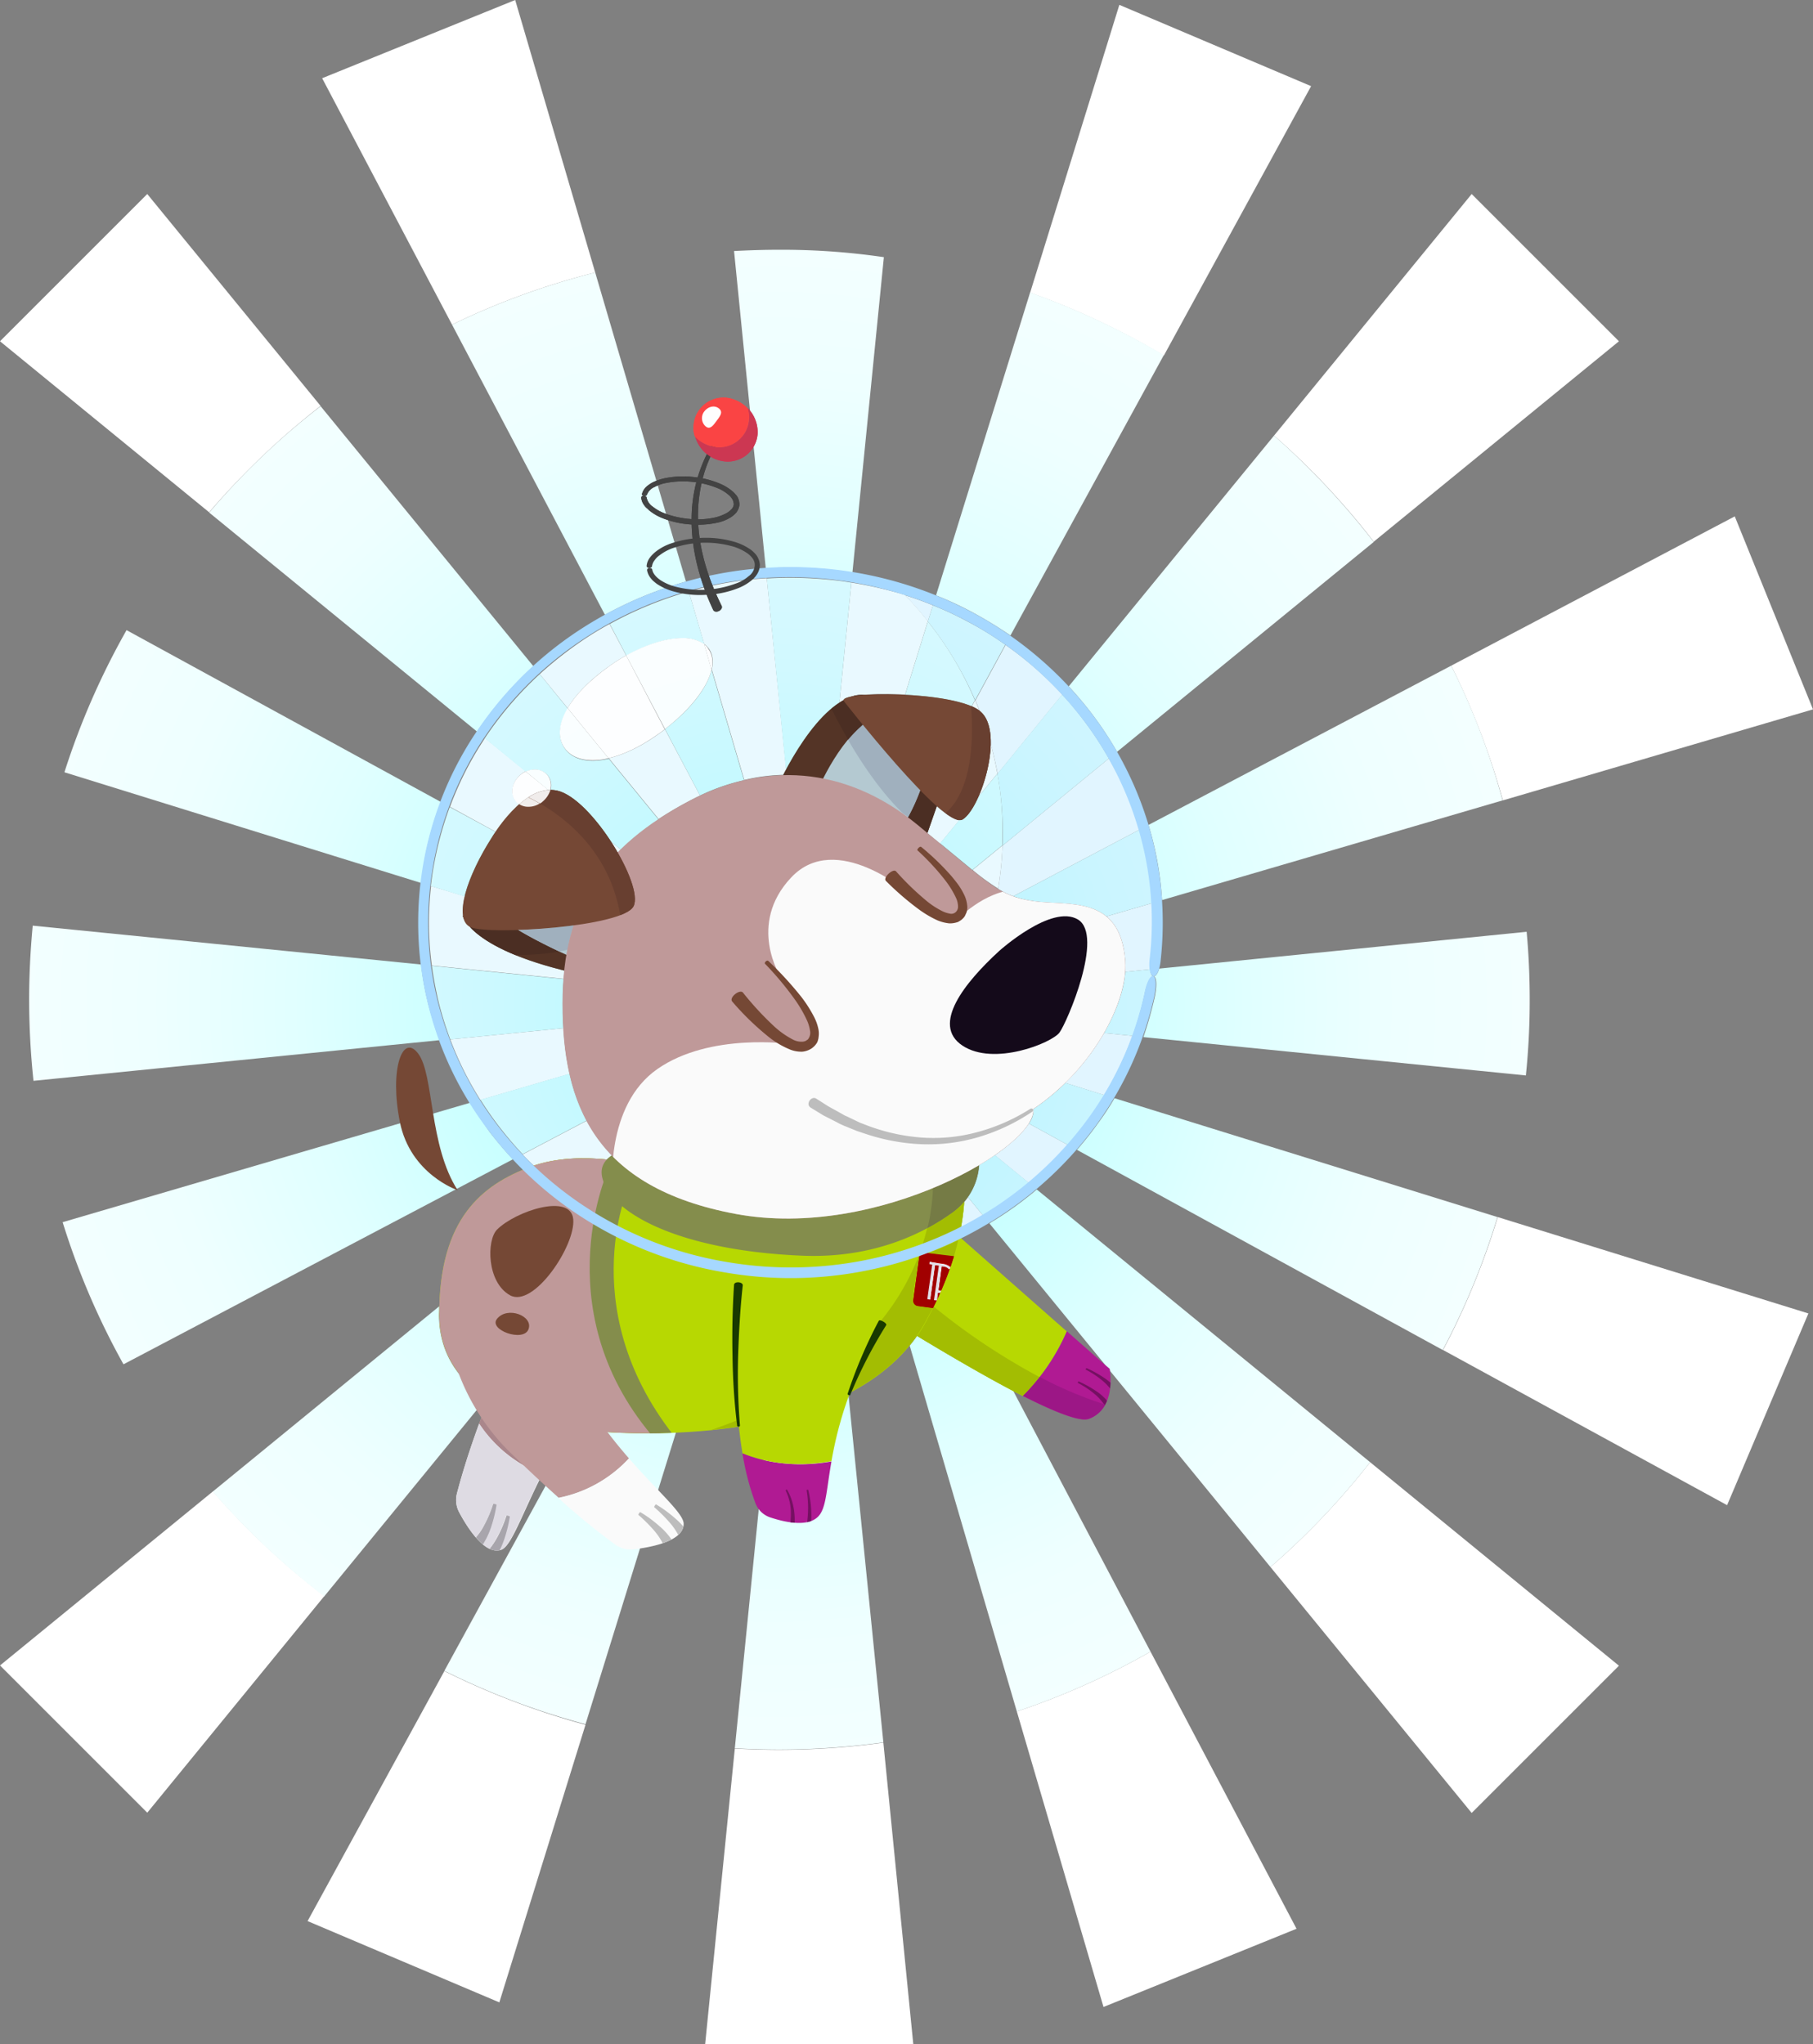 <svg xmlns="http://www.w3.org/2000/svg" xmlns:xlink="http://www.w3.org/1999/xlink" viewBox="0 0 709.1 799.6"><rect x="0" y="0" width="709.1" height="799.6" fill="#808080" stroke="none"/><defs><style>.cls-1{fill:none;}.cls-2{fill:#fff;}.cls-3{fill:url(#radial-gradient);}.cls-4{fill:#e1f5ff;}.cls-5{fill:url(#radial-gradient-17);}.cls-6{fill:#e9f9ff;}.cls-7{fill:url(#radial-gradient-23);}.cls-8{fill:#b7d802;}.cls-9{clip-path:url(#clip-path);}.cls-10{fill:#a3bd02;}.cls-11{fill:#b01a93;}.cls-12{clip-path:url(#clip-path-2);}.cls-13{fill:#751062;}.cls-14{fill:#9c1786;}.cls-15{fill:#680e59;}.cls-16{fill:#bf9999;}.cls-17{clip-path:url(#clip-path-6);}.cls-18{fill:#aa868b;}.cls-19{fill:#fafafa;}.cls-20{clip-path:url(#clip-path-7);}.cls-21{fill:#bdbdbd;}.cls-22{fill:#dedbe3;}.cls-23{fill:#a8a5ac;}.cls-24{clip-path:url(#clip-path-12);}.cls-25{fill:#848d4c;}.cls-26{fill:#b50000;}.cls-27{fill:#a10000;}.cls-28{fill:#e3dfe8;}.cls-29{clip-path:url(#clip-path-19);}.cls-30{fill:#757b45;}.cls-31{fill:#543426;}.cls-32{clip-path:url(#clip-path-20);}.cls-33{fill:#b4c9d1;}.cls-34{fill:#4b2e23;}.cls-35{fill:#a0b0be;}.cls-36{clip-path:url(#clip-path-26);}.cls-37{fill:#754835;}.cls-38{fill:#140a1a;}.cls-39{clip-path:url(#clip-path-27);}.cls-40{fill:#683f30;}.cls-41{clip-path:url(#clip-path-29);}.cls-42{fill:#183900;}.cls-43{clip-path:url(#clip-path-31);}.cls-44{fill:#a6d8ff;}.cls-45{clip-path:url(#clip-path-33);}.cls-46{fill:#fdfeff;}.cls-47{fill:url(#radial-gradient-31);}.cls-48{fill:#f1edeb;}.cls-49{fill:#f0eceb;}.cls-50{fill:#424242;}.cls-51{fill:#434343;}.cls-52{fill:#cc3752;}.cls-53{fill:#fa4444;}.cls-54{fill:#fefefe;}</style><radialGradient id="radial-gradient" cx="-1074.8" cy="941.9" r="1" gradientTransform="translate(315672.2 -275980.84) scale(293.42)" gradientUnits="userSpaceOnUse"><stop offset="0" stop-color="#9cffff"/><stop offset="0.12" stop-color="#9cffff"/><stop offset="0.19" stop-color="#a9ffff"/><stop offset="0.41" stop-color="#c9ffff"/><stop offset="0.63" stop-color="#e0ffff"/><stop offset="0.83" stop-color="#eff"/><stop offset="1" stop-color="#f3ffff"/></radialGradient><radialGradient id="radial-gradient-17" cx="-1074.8" cy="941.9" r="1" gradientTransform="translate(315672.2 -275980.84) scale(293.42)" gradientUnits="userSpaceOnUse"><stop offset="0" stop-color="#b0f5ff"/><stop offset="0.12" stop-color="#b0f5ff"/><stop offset="0.16" stop-color="#b4f5ff"/><stop offset="0.46" stop-color="#caf5ff"/><stop offset="0.74" stop-color="#d7f5ff"/><stop offset="1" stop-color="#dbf5ff"/></radialGradient><radialGradient id="radial-gradient-23" cx="-1074.8" cy="941.9" r="1" gradientTransform="translate(315672.2 -275980.84) scale(293.42)" gradientUnits="userSpaceOnUse"><stop offset="0" stop-color="#b8f9ff"/><stop offset="0.12" stop-color="#b8f9ff"/><stop offset="0.16" stop-color="#bcf9ff"/><stop offset="0.45" stop-color="#d1f9ff"/><stop offset="0.74" stop-color="#dff9ff"/><stop offset="1" stop-color="#e3f9ff"/></radialGradient><clipPath id="clip-path"><path class="cls-1" d="M375.7,484.2a21,21,0,0,0-31.8,4.9h0a20.9,20.9,0,0,0,6.9,28.7c13.9,8.5,33.4,20.2,49.2,28.3a80.76,80.76,0,0,0,17.2-25.3l-41.5-36.6"/></clipPath><clipPath id="clip-path-2"><path class="cls-1" d="M434,535.5l-16.7-14.7a82,82,0,0,1-17.2,25.3c12.2,6.2,22.2,10.2,25.7,9,11.2-4.2,8.2-19.6,8.2-19.6"/></clipPath><clipPath id="clip-path-6"><path class="cls-1" d="M212.1,576.7c7.9-15.5,19.6-34.2,38.7-48.6A20.27,20.27,0,0,0,227,495.3a86.4,86.4,0,0,0-30.8,38.8c-3.6,8.7-6.4,16.3-8.8,22.7a51.07,51.07,0,0,0,24.7,19.9"/></clipPath><clipPath id="clip-path-7"><path class="cls-1" d="M212.1,576.7a51.53,51.53,0,0,1-24.7-19.8c-5.1,14-7.5,22.8-8.7,27.4a10.23,10.23,0,0,0,.9,7.3c3.2,6,10.2,17.1,16.6,14.6,3.9-1.6,8-13.9,15.9-29.5"/></clipPath><clipPath id="clip-path-12"><path class="cls-1" d="M253,456.3s-25.7-7.2-45.2,0-36,20.6-36,57.8c0,31,31.9,45.4,74,46.5,40.3,1,95.6-6.2,116.2-43.4s14.4-60.9,14.4-60.9H253"/></clipPath><clipPath id="clip-path-19"><path class="cls-1" d="M243.7,450.1s-9.9,2.2-8.2,10.3c3.1,14.4,30.8,28.8,78.1,30.8,28,1.2,47.8-8.8,59.2-17.1a24.79,24.79,0,0,0,9.9-23.5l-.2-1.5-138.8,1"/></clipPath><clipPath id="clip-path-20"><path class="cls-1" d="M198.5,343.2l29.3,10.1s42.7,37.2-.5,27.9S181,358.3,181,358.3l17.5-15.1M359.9,334l7.2-20.6L364,300s-14.4-32.9-30.7-27.6-29.9,36.8-29.9,36.8L359.9,334"/></clipPath><clipPath id="clip-path-26"><path class="cls-1" d="M404,433.9c23.3-15.5,37.2-42,36.1-57.8-1.8-26.4-22.6-21.6-36-23.6s-16.5-6.2-45.2-29.8-60.6-24.6-89.5-9.3c-32.9,17.5-49.4,40.1-49.4,79.2s12.3,72,67.9,82.3,118.2-26.7,116.2-41.1l-.1.1"/></clipPath><clipPath id="clip-path-27"><path class="cls-1" d="M218,309.3c13.4,3.1,33.9,37,29.8,45.2s-56.5,11.3-63.7,8.2-1-20.6,8.2-35c0,.1,12.4-21.5,25.7-18.4m112.1-35s39.1,50.4,46.3,46.3,16.5-33.9,7.2-42.2-56.6-8.2-53.5-4.1"/></clipPath><clipPath id="clip-path-29"><path class="cls-1" d="M290.4,568.5a100.19,100.19,0,0,0,5.1,19.6,9.31,9.31,0,0,0,5.8,5.5c5.7,1.9,16,4.3,19.6-1.5,2.3-3.6,2.5-10.3,4.3-20.4-15.3,2.7-27.2-.1-34.8-3.2"/></clipPath><clipPath id="clip-path-31"><path class="cls-1" d="M246,570.5A51.49,51.49,0,0,1,218.4,586a271.68,271.68,0,0,0,22.2,18.2,10.64,10.64,0,0,0,7.1,1.9c6.7-.8,19.7-3.1,19.7-10,0-4.1-9.9-12.4-21.4-25.6"/></clipPath><clipPath id="clip-path-33"><path class="cls-1" d="M244.9,256.4a60.49,60.49,0,0,0-6.6,4.2c-7.7,5.5-13.2,11.1-16.3,16.4l16,19.6c5.6-1.3,12.2-4.3,19.1-9.2,1-.7,2-1.4,2.9-2.1l-15.1-28.9m30.5-4.4,2.9,10.1c.7-3.2.4-6-1.2-8.2a5.19,5.19,0,0,0-1.7-1.9"/></clipPath><radialGradient id="radial-gradient-31" cx="-1074.8" cy="941.9" r="1" gradientTransform="translate(315672.2 -275980.84) scale(293.42)" gradientUnits="userSpaceOnUse"><stop offset="0" stop-color="#f8feff"/><stop offset="0.12" stop-color="#f8feff"/><stop offset="1" stop-color="#fcfeff"/></radialGradient></defs><g id="Layer_2" data-name="Layer 2"><g id="Layer_1-2" data-name="Layer 1"><path class="cls-2" d="M345.5,681.7a303.47,303.47,0,0,1-40.7,2.8c-5.9,0-11.7-.2-17.4-.5L275.8,799.6h81.4L345.5,681.7"/><path class="cls-2" d="M535.9,572a296.59,296.59,0,0,1-39,41l78.7,96.2,57.6-57.6L535.9,572"/><path class="cls-2" d="M575.6,75.9l-77.3,94.5a294.5,294.5,0,0,1,39,41.5l95.9-78.4L575.6,75.9"/><path class="cls-2" d="M57.6,75.9,0,133.5l81.8,66.9a301.05,301.05,0,0,1,43.6-41.6L57.6,75.9"/><path class="cls-2" d="M83.3,583.4,0,651.5l57.6,57.6,69.3-84.8a291.06,291.06,0,0,1-43.6-40.9"/><path class="cls-2" d="M173.8,653.7l-53.5,97.8,75,31.8L229,674.7a300.71,300.71,0,0,1-55.2-21"/><path class="cls-2" d="M450,646.1a292.71,292.71,0,0,1-52.3,23.4l33.9,115.6,75.5-30.6L450,646.1"/><path class="cls-2" d="M585.8,476.1a296.06,296.06,0,0,1-21.4,52l111.1,60.7,31.8-75L585.8,476.1"/><path class="cls-2" d="M678.5,202,567.6,260.4a295.89,295.89,0,0,1,20.2,52.7l121.3-35.6L678.5,202"/><path class="cls-2" d="M437.8,1.9,402.9,114.5a297.45,297.45,0,0,1,52.3,24.6L512.8,33.7l-75-31.8"/><path class="cls-2" d="M201.5,0,126,30.6,176.8,127a290.07,290.07,0,0,1,56-20.4L201.5,0"/><path class="cls-3" d="M331.8,545.1A126.92,126.92,0,0,1,300.2,556L287.4,683.9c5.8.3,11.6.5,17.4.5a303.47,303.47,0,0,0,40.7-2.8L331.8,545.1"/><path class="cls-3" d="M405.5,465.3a139.36,139.36,0,0,1-16,11.7c-.8.5-1.7,1-2.5,1.6l45.4,55.5,1.6,1.4a4.18,4.18,0,0,0,.1.7L496.9,613a296.59,296.59,0,0,0,39-41L405.5,465.3"/><path class="cls-3" d="M597.1,364.5,453.4,378.9c-.6,2-1.4,3-2.1,3h-.1c1,.2,1.5,2.8.5,7.8a152.4,152.4,0,0,1-4.5,16l149.6,15a287,287,0,0,0,1.5-29.5q0-13.65-1.2-26.7"/><path class="cls-3" d="M498.3,170.4,418,268.5c1.6,1.7,3.2,3.5,4.7,5.3a136.74,136.74,0,0,1,14.2,20.3L537.3,212a301.19,301.19,0,0,0-39-41.6"/><path class="cls-3" d="M304.8,97.7c-6,0-11.9.2-17.7.5l12.4,124.1c3.2-.2,6.3-.3,9.5-.3a149.89,149.89,0,0,1,18.9,1.2c1.8.2,3.7.5,5.5.8l12.3-123.4a275.42,275.42,0,0,0-40.9-2.9"/><path class="cls-3" d="M125.4,158.9a290.9,290.9,0,0,0-43.6,41.6l104.8,85.7a141.69,141.69,0,0,1,22-25.6L125.4,158.9"/><path class="cls-3" d="M12.8,362.1c-.9,9.5-1.4,19.2-1.4,28.9a302.07,302.07,0,0,0,1.7,31.8l158.8-15.9c-1.6-4.4-3-8.9-4.2-13.4a112.57,112.57,0,0,1-3-16.2L12.8,362.1"/><path class="cls-3" d="M171.8,511,83.2,583.5a297,297,0,0,0,43.6,41L190.2,547c-11.6-7.6-18.5-18.4-18.5-32.8.1-1.1.1-2.2.1-3.2"/><path class="cls-3" d="M225.6,558.9l-51.8,94.7A293.35,293.35,0,0,0,229,674.5l35.4-114.2q-6,.3-11.7.3c-2.3,0-4.7,0-6.9-.1a143.8,143.8,0,0,1-20.2-1.6"/><path class="cls-3" d="M358.7,522.6c-.9,1.3-1.9,2.6-2.9,3.8l41.9,143.1A292.71,292.71,0,0,0,450,646.1l-53.7-102c-12.1-6.4-26-14.5-37.6-21.5"/><path class="cls-3" d="M435.9,429.6a107.86,107.86,0,0,1-6.6,10,129.3,129.3,0,0,1-8.1,10.2l143.1,78.3a292.94,292.94,0,0,0,21.4-52L435.9,429.6"/><path class="cls-3" d="M567.6,260.4,449.2,322.7a127.87,127.87,0,0,1,5.3,29.4l133.2-39a281,281,0,0,0-20.1-52.7"/><path class="cls-3" d="M402.9,114.4,366.1,232.9a137.07,137.07,0,0,1,14,6.5,164.21,164.21,0,0,1,15.1,9.2l60-109.7a304.35,304.35,0,0,0-52.3-24.5"/><path class="cls-3" d="M232.8,106.6a292.51,292.51,0,0,0-56,20.4l59.8,113.5a151,151,0,0,1,31.7-13L232.8,106.6"/><path class="cls-3" d="M49.5,246.5a293.6,293.6,0,0,0-24.3,55.6l139.5,43.3c.3-2.2.6-4.3.9-6.5a128.52,128.52,0,0,1,6.8-25.2L49.5,246.5"/><path class="cls-3" d="M183.8,431.4,24.5,478.1a291.88,291.88,0,0,0,23.8,55.6l152.3-80.2c-3.2-3.4-6.2-7-9.1-10.7-2.6-3.7-5.2-7.5-7.7-11.4"/><path class="cls-4" d="M378.6,468.3a13.93,13.93,0,0,1-1.5,1.9q-.3,4.35-1.2,9.9c2.9-1.5,5.7-3,8.5-4.7l-5.8-7.1m23.8-28.8c-2.4,3.7-7,8-13.3,12.4l13.3,10.9a134.6,134.6,0,0,0,15.3-14.9l-15.3-8.4m29.4-35.4a91.15,91.15,0,0,1-15.2,19.5l15.3,4.8A137.4,137.4,0,0,0,443,405.2l-11.2-1.1m18.8-50.8-17.9,5.2c4,3.3,6.8,8.6,7.4,17.6a28,28,0,0,1,0,4.1l9.7-1a13.33,13.33,0,0,1,.1-3.4,130.24,130.24,0,0,0,.7-22.5m-16.9-56.6-41.6,34.1a128.74,128.74,0,0,1-1.6,16.2h0c0,.2-.1.3-.1.5v.2a32,32,0,0,0,5.9,2.9l49.3-26c-.2-.6-.3-1.1-.5-1.7a126.79,126.79,0,0,0-11.4-26.2m-40.4-44.4L381.5,274c.6,1.4,1.2,2.8,1.7,4.2a.78.78,0,0,1,.4.4c2.8,2.5,3.9,6.9,3.9,11.9v.6c1.1,3.8,1.9,7.7,2.7,11.6l25.3-31a136.07,136.07,0,0,0-22.2-19.4m-39.4-19.5a125.17,125.17,0,0,1,9,10.3l2-6.3c-3.6-1.5-7.3-2.8-11-4"/><path class="cls-5" d="M389.1,451.8c-1.9,1.3-3.9,2.6-6.1,3.9a24.84,24.84,0,0,1-4.4,12.6l5.8,7.1,3-1.8a133.39,133.39,0,0,0,15-10.9l-13.3-10.9"/><path class="cls-5" d="M449.8,379.2l-9.7,1c-.5,7-3.4,15.4-8.3,23.9l11.2,1.1a133.4,133.4,0,0,0,4.7-16.4c.9-4.6,2.3-6.9,3.3-6.9h.1c-.6-.1-1.1-1-1.3-2.7"/><path class="cls-5" d="M415.4,271.7l-25.3,31a127.52,127.52,0,0,1,2.1,23.2c0,1.6,0,3.3-.1,4.9l41.6-34.1a136.13,136.13,0,0,0-14.1-20.3,61.42,61.42,0,0,0-4.2-4.7"/><path class="cls-5" d="M416.7,423.6a88.28,88.28,0,0,1-12.5,10.2,8.8,8.8,0,0,1-1.8,5.7l15.3,8.4a122.08,122.08,0,0,0,8.4-10.6c2.1-2.9,4-5.8,5.9-8.9l-15.3-4.8"/><path class="cls-5" d="M445.6,324.6l-49.3,26a40.5,40.5,0,0,0,7.8,1.9c8.8,1.4,20.9-.3,28.6,6l17.9-5.2a126.94,126.94,0,0,0-5-28.7"/><path class="cls-5" d="M364.9,236.8l-2,6.3a137.69,137.69,0,0,1,18.5,30.8l11.8-21.7a128.23,128.23,0,0,0-15-9.2,133.59,133.59,0,0,0-13.3-6.2"/><path class="cls-6" d="M229.5,438.4l-25.1,13.2c1.4,1.5,2.9,3,4.4,4.4a61.7,61.7,0,0,1,19.4-2.9,88.05,88.05,0,0,1,9.2.5,10,10,0,0,1,2-1.6,61.38,61.38,0,0,1-9.9-13.6m-9.1-36.2-44.3,4.4a131,131,0,0,0,11.8,23.7l34.9-10.2a105.64,105.64,0,0,1-2.4-17.9m-51.8-55.6a124.51,124.51,0,0,0,.3,31.1l51.6,5.2c.1-1.1.2-2.1.3-3.2-23.6-5.8-33.3-12.9-37.2-17.3a5,5,0,0,1-2.2-3.2,2.32,2.32,0,0,1-.3-.9h0l.1-.1a20.77,20.77,0,0,1,.6-7.6l-13.2-4M238.8,329c1,1.5,1.9,3,2.8,4.5l1.2-1.2-4-3.3m-49.1-40.3c-.3.5-.6.9-.9,1.4A129.5,129.5,0,0,0,176,315.6l17.9,9.8a57.53,57.53,0,0,1,9.3-10.9,6.1,6.1,0,0,1-1.5-1.3c-2.3-2.9-1.4-7.5,2.1-10.3a7.61,7.61,0,0,1,1.9-1.2l-16-13m70.4-3.4c-.9.7-1.9,1.4-2.9,2.1-6.9,4.9-13.5,7.9-19.1,9.2l19.5,23.8a133.33,133.33,0,0,1,11.9-7c1.4-.8,2.9-1.5,4.3-2.2l-13.7-25.9m121.3-11.4-1.3,2.4a13.94,13.94,0,0,1,3,1.7c-.5-1.3-1.1-2.7-1.7-4.1m-143-29.8a128,128,0,0,0-12.7,7.9,149.57,149.57,0,0,0-14.6,11.7L222,277c3.1-5.2,8.5-10.9,16.3-16.4a60.49,60.49,0,0,1,6.6-4.2l-6.5-12.3M333,227.9l-4.7,47c.5-.3,1.1-.7,1.6-1,.1-.6,1.3-1.1,3.4-1.5a11.33,11.33,0,0,1,3.6-.6h.9c2.3-.2,5.1-.3,8.1-.3,2.6,0,5.3.1,8.1.2l8.9-28.7a125.17,125.17,0,0,0-9-10.3,162.5,162.5,0,0,0-20.9-4.8m-33.1-1.7a139,139,0,0,0-25.6,3.9c-1.7.4-3.3.8-4.9,1.3l6,20.5a7.69,7.69,0,0,1,1.8,1.8c1.6,2.2,1.9,5,1.2,8.2l12.7,43.2a73,73,0,0,1,15.3-2,21.16,21.16,0,0,1,1.1-2.1l-7.6-74.8"/><path class="cls-7" d="M309,226c-3,0-6.1.1-9.1.3l7.5,74.8c3.9-7.2,10.2-17.5,17.7-23.8h0a33.35,33.35,0,0,1,3.2-2.4l4.7-47c-1.9-.3-3.7-.6-5.6-.8A160.84,160.84,0,0,0,309,226"/><path class="cls-7" d="M211.1,263.7a139.2,139.2,0,0,0-21.5,25.1l16,13.1a9.37,9.37,0,0,1,3.6-.8,6.47,6.47,0,0,1,5.1,2.3,6.12,6.12,0,0,1,1,5.7h.1a12.41,12.41,0,0,1,2.7.3c6.5,1.5,14.6,10.2,20.8,19.7l4,3.3a104,104,0,0,1,14.7-11.8l-19.5-23.8a28.51,28.51,0,0,1-6.2.8c-5,0-8.8-1.7-11-4.8-2.8-4-2.4-9.5,1.2-15.6l-11-13.5"/><path class="cls-7" d="M168.9,377.8a148.42,148.42,0,0,0,2.8,14.8,141.69,141.69,0,0,0,4.4,14l44.3-4.4q-.3-4.8-.3-9.6c0-3.3.1-6.5.4-9.6l-51.6-5.2"/><path class="cls-7" d="M362.9,243.1,354,271.8c9.6.5,19.7,1.9,25.7,4.4h0c.1,0,.2.1.3.1l1.3-2.4a132.27,132.27,0,0,0-18.4-30.8"/><path class="cls-7" d="M278.3,262c-1.6,6.9-8.1,15.5-18.2,23.2l13.7,26a80,80,0,0,1,17.2-6L278.3,262m-8.9-30.6a145.69,145.69,0,0,0-30.9,12.7l6.5,12.4c8.1-4.5,15.8-6.8,21.9-6.8a14.14,14.14,0,0,1,8.6,2.4l-6.1-20.7"/><path class="cls-7" d="M175.9,315.7a134,134,0,0,0-6.4,23.9c-.4,2.3-.7,4.7-1,7l13.2,4.1c1.6-6.8,5.7-15.3,10.6-22.9,0,0,.5-.9,1.5-2.4l-17.9-9.7"/><path class="cls-7" d="M222.8,420l-34.9,10.2c2.2,3.5,4.5,6.8,7,10.1,3,3.9,6.2,7.7,9.5,11.2l25.1-13.2a70.2,70.2,0,0,1-6.7-18.3"/><path class="cls-6" d="M392.1,330.7l-11.7,9.6a86.32,86.32,0,0,0,10,7.3v-.2c0-.2.1-.3.1-.5h0a126.93,126.93,0,0,0,1.6-16.2m-25.7-15.3-3.7,10.5c1.8,1.5,3.4,2.8,5,4.1l7.5-9.1c-1.9-.2-5.1-2.3-8.8-5.5M387.5,291a56.12,56.12,0,0,1-4.9,20.8l7.5-9.2c-.7-3.9-1.6-7.8-2.6-11.6"/><path class="cls-7" d="M390.1,302.6l-7.5,9.2c-1.9,4.3-4.2,7.6-6.2,8.8a1.64,1.64,0,0,1-1,.2h-.2l-7.5,9.1,12.6,10.4,11.7-9.6c.1-1.6.1-3.3.1-4.9a119.85,119.85,0,0,0-2-23.2"/><path class="cls-8" d="M375.7,484.2a21,21,0,0,0-31.8,4.9h0a20.9,20.9,0,0,0,6.9,28.7c13.9,8.5,33.4,20.2,49.2,28.3a80.76,80.76,0,0,0,17.2-25.3l-41.5-36.6"/><g class="cls-9"><path class="cls-10" d="M365.2,511.1c-1,2-2.1,4.1-3.2,6.2a47.21,47.21,0,0,1-3.3,5.3c12.8,7.8,28.4,16.9,41.4,23.5h0a83.5,83.5,0,0,0,6.5-7.4,254.17,254.17,0,0,1-41.4-27.6"/></g><path class="cls-11" d="M434,535.5l-16.7-14.7a82,82,0,0,1-17.2,25.3c12.2,6.2,22.2,10.2,25.7,9,11.2-4.2,8.2-19.6,8.2-19.6"/><g class="cls-12"><path class="cls-13" d="M421.9,540.4a43.29,43.29,0,0,1,7,3.9,18.91,18.91,0,0,1,5.7,5.9c.3.4-1.5,1.2-1.7.9a20.38,20.38,0,0,0-4.8-5.8,34.87,34.87,0,0,0-6.5-4.3c-.1-.1.1-.7.3-.6"/></g><g class="cls-12"><path class="cls-13" d="M425,535.2a43.29,43.29,0,0,1,7,3.9,18.91,18.91,0,0,1,5.7,5.9c.3.4-1.5,1.2-1.7.9a20.38,20.38,0,0,0-4.8-5.8,34.87,34.87,0,0,0-6.5-4.3C424.5,535.8,424.8,535.2,425,535.2Z"/></g><g class="cls-12"><path class="cls-14" d="M406.6,538.6h0c-2.2,2.8-4.5,5.3-6.5,7.4,10.7,5.4,19.7,9.2,24.1,9.2a7.77,7.77,0,0,0,1.6-.2,11.61,11.61,0,0,0,6.4-5.4c0-.1-.1-.1-.1-.2a156.16,156.16,0,0,1-25.5-10.8"/></g><g class="cls-12"><path class="cls-15" d="M432,549.4c0,.1.1.1.1.2a.1.1,0,0,1,.1-.1.31.31,0,0,1-.2-.1"/></g><path class="cls-16" d="M212.1,576.7c7.9-15.5,19.6-34.2,38.7-48.6A20.27,20.27,0,0,0,227,495.3a86.4,86.4,0,0,0-30.8,38.8c-3.6,8.7-6.4,16.3-8.8,22.7a51.07,51.07,0,0,0,24.7,19.9"/><g class="cls-17"><path class="cls-18" d="M191,547.4c-1.3,3.4-2.5,6.6-3.5,9.5a51.53,51.53,0,0,0,24.7,19.8h0a160.34,160.34,0,0,1,10.6-18.2c-12.6-2.1-23.4-5.8-31.8-11.1"/></g><path class="cls-19" d="M212.1,576.7a51.53,51.53,0,0,1-24.7-19.8c-5.1,14-7.5,22.8-8.7,27.4a10.23,10.23,0,0,0,.9,7.3c3.2,6,10.2,17.1,16.6,14.6,3.9-1.6,8-13.9,15.9-29.5"/><g class="cls-20"><path class="cls-21" d="M194.2,588.7a55.1,55.1,0,0,1-2.2,8.9,29.77,29.77,0,0,1-4.5,8.4c-.3.5-3.3-2.6-3-2.8a23,23,0,0,0,5-6.7,44.68,44.68,0,0,0,3.4-8.1c0-.2,1.3,0,1.3.3"/></g><g class="cls-20"><path class="cls-21" d="M199.4,593.2a55.1,55.1,0,0,1-2.2,8.9,29.77,29.77,0,0,1-4.5,8.4c-.3.5-3.3-2.6-3-2.8a23,23,0,0,0,5-6.7,47.87,47.87,0,0,0,3.4-8.1c0-.1,1.3.1,1.3.3"/></g><g class="cls-20"><path class="cls-22" d="M187.4,556.9c-5.1,14-7.5,22.8-8.7,27.4a10.07,10.07,0,0,0-.3,2.5,10.74,10.74,0,0,0,1.2,4.9,55.23,55.23,0,0,0,6.5,9.8,42,42,0,0,0,3.3-4.9,44.68,44.68,0,0,0,3.4-8.1.35.35,0,0,1,.2-.1c.4,0,1.1.2,1.1.4a55.1,55.1,0,0,1-2.2,8.9,35.06,35.06,0,0,1-3.1,6.5,12.84,12.84,0,0,0,2.6,1.7,26.31,26.31,0,0,0,3.1-4.8,47.87,47.87,0,0,0,3.4-8.1.35.35,0,0,1,.2-.1c.4,0,1.1.2,1.1.4a55.1,55.1,0,0,1-2.2,8.9,39.29,39.29,0,0,1-1.8,4.3l.9-.3c3.8-1.5,7.9-13.9,15.8-29.4a52.54,52.54,0,0,1-24.5-19.9h0"/></g><g class="cls-20"><path class="cls-23" d="M193.1,588.3c-.1,0-.2,0-.2.1a47.87,47.87,0,0,1-3.4,8.1,24.71,24.71,0,0,1-3.3,4.9,34.37,34.37,0,0,0,2.7,2.7,29.67,29.67,0,0,0,3.1-6.5,55.1,55.1,0,0,0,2.2-8.9c0-.2-.7-.4-1.1-.4"/></g><g class="cls-20"><path class="cls-23" d="M198.3,592.9c-.1,0-.2,0-.2.1a47.87,47.87,0,0,1-3.4,8.1,39.41,39.41,0,0,1-3.1,4.8,5.81,5.81,0,0,0,2.8.7,3.4,3.4,0,0,0,1-.1,32.51,32.51,0,0,0,1.8-4.3,55.1,55.1,0,0,0,2.2-8.9c0-.2-.8-.4-1.1-.4"/></g><path class="cls-8" d="M253,456.3s-25.7-7.2-45.2,0-36,20.6-36,57.8c0,31,31.9,45.4,74,46.5,40.3,1,95.6-6.2,116.2-43.4s14.4-60.9,14.4-60.9H253"/><g class="cls-24"><path class="cls-16" d="M267.4,570.9s-50.8-46.6-20.8-112.6-46.1-52.6-46.1-52.6L82.3,489.3l40.1,93.9,111,21.7Z"/></g><g class="cls-24"><path class="cls-25" d="M259.2,566.3c-47.3-50.4-21.6-108-21.6-108l8.2,6.2s-22.6,50.4,21.6,101.8Z"/></g><g class="cls-24"><path class="cls-26" d="M361.8,490l14.2,2a2.18,2.18,0,0,1,1.8,2.3l-2.3,16.8a2.18,2.18,0,0,1-2.3,1.8l-14.2-2a2.18,2.18,0,0,1-1.8-2.3l2.3-16.8a2.11,2.11,0,0,1,2.3-1.8"/></g><g class="cls-24"><path class="cls-2" d="M363.6,493.6l-.1.9,1.1.2-1.9,13.5,1.1.2,1.9-13.5,1.5.2-1.9,13.5,1.1.2.4-3,.7.1a4.83,4.83,0,0,0,2.7-.4,3.84,3.84,0,0,0,2-1.8,6.66,6.66,0,0,0,1-3,6,6,0,0,0-.8-4.3,5.64,5.64,0,0,0-3.8-2l-1.4-.2-3.6-.6m4.8,1.6.9.1a3.2,3.2,0,0,1,2.4,1.6,5.58,5.58,0,0,1,.4,3.6,8.23,8.23,0,0,1-.7,2.5,3.42,3.42,0,0,1-1.4,1.5,2.54,2.54,0,0,1-1.7.4l-1.2-.2,1.3-9.5"/></g><g class="cls-24"><path class="cls-10" d="M359.5,491.4c-.1,0-.2.1-.3.1-8.6,22.4-29.8,50.3-81.1,67.9,33.5-3.4,68.4-14.4,83.8-42.2,1-1.9,2-3.7,2.9-5.5l-6-.8a2.18,2.18,0,0,1-1.8-2.3l2.3-16.8c.2-.1.2-.2.2-.4m15.3-6.3c-3.9,1.9-7.8,3.6-11.8,5.1l10.1,1.4c.6-2.3,1.2-4.4,1.7-6.5m2.3-14.9a20,20,0,0,1-4.3,3.9,82.5,82.5,0,0,1-10.2,6.4c-.5,2-1,4-1.7,6.1,5.1-1.9,10-4.1,14.9-6.5a84.59,84.59,0,0,0,1.3-9.9"/></g><g class="cls-24"><path class="cls-27" d="M367,505.6l-.3,2.5c.4-.8.7-1.6,1.1-2.4h0l-.8-.1m1.4-10.4-1.3,9.5,1,.1q1.95-4.35,3.3-8.4a3.09,3.09,0,0,0-2.1-1.1l-.9-.1m-5.4-5c-1.1.4-2.3.8-3.4,1.3,0,.1-.1.2-.1.3l-2.3,16.8a2,2,0,0,0,1.8,2.3l6,.8c.5-1,1-2.1,1.5-3.1l-1-.1,1.9-13.5-1.5-.2L364,508.3l-1.1-.2,1.9-13.5-1.1-.2.1-.9,3.8.5,1.4.2a5.88,5.88,0,0,1,2.9,1.1c.5-1.3.9-2.6,1.3-3.9L363,490.2"/></g><g class="cls-24"><path class="cls-28" d="M363.6,493.6l-.1.9,1.1.2-1.9,13.5,1.1.2,1.9-13.5,1.5.2-1.9,13.5,1,.1c.1-.2.2-.3.2-.5l.3-2.5.7.1h0a2,2,0,0,1,.4-.8l-1-.1,1.3-9.5.9.1a3.09,3.09,0,0,1,2.1,1.1c.1-.3.2-.6.3-1a6.29,6.29,0,0,0-2.9-1.1l-1.4-.2-3.6-.7"/></g><path class="cls-25" d="M243.7,450.1s-9.9,2.2-8.2,10.3c3.1,14.4,30.8,28.8,78.1,30.8,28,1.2,47.8-8.8,59.2-17.1a24.79,24.79,0,0,0,9.9-23.5l-.2-1.5-138.8,1"/><g class="cls-29"><path class="cls-30" d="M383,455.7a152.61,152.61,0,0,1-18.1,9,77.48,77.48,0,0,1-2.2,15.9,90.79,90.79,0,0,0,10.2-6.4A25,25,0,0,0,383,455.7"/></g><path class="cls-31" d="M198.5,343.2l29.3,10.1s42.7,37.2-.5,27.9S181,358.3,181,358.3l17.5-15.1M359.9,334l7.2-20.6L364,300s-14.4-32.9-30.7-27.6-29.9,36.8-29.9,36.8L359.9,334"/><g class="cls-32"><path class="cls-33" d="M227.3,353.5s23.6,32.9,0,22.6-30.8-16.5-30.8-16.5l30.8-6.1m125.4-29.8c7.2-10.3,11.3-27.8,11.3-27.8s-6.2-23.6-20.6-16.5-23.6,29.8-23.6,29.8,25.7,24.8,32.9,14.5"/></g><g class="cls-32"><path class="cls-34" d="M330,273.9a14,14,0,0,0-1.6,1,24.28,24.28,0,0,0-3.2,2.4c1.4,2.8,3.7,7.2,6.6,12.2a46.25,46.25,0,0,1,5.8-5.9c-4.4-5.4-7.4-9.2-7.4-9.2a.65.65,0,0,1-.2-.5m6.9-2a11.33,11.33,0,0,0-3.6.6,43.94,43.94,0,0,1,4.5-.5,2.22,2.22,0,0,0-.9-.1"/></g><g class="cls-32"><path class="cls-34" d="M359.9,309.2a76.88,76.88,0,0,1-4.8,10.6c1.2.9,2.5,1.9,3.7,2.9l3.3,2.7a2.09,2.09,0,0,1,.6.4l3.6-10.3c-1.9-1.9-4.1-4-6.4-6.3"/></g><g class="cls-32"><path class="cls-35" d="M337.5,283.5a53.86,53.86,0,0,0-5.8,5.9c5.3,9.2,12.9,20.5,21.4,28.7l2.1,1.5A76.88,76.88,0,0,0,360,309c-7.8-7.8-16.5-18.1-22.5-25.5"/></g><g class="cls-32"><path class="cls-34" d="M183.5,362.5c2.6,2.9,7.7,7,17.7,11.1a104.26,104.26,0,0,0,17.4-1.3c-7.4-3.5-12.5-6.3-16-8.4-2,.1-3.9.1-5.7.1-6.2,0-11-.4-12.8-1.2l-.6-.3m-2.4-4.2-.1.1.3.9a3.55,3.55,0,0,1-.2-1"/></g><g class="cls-32"><path class="cls-35" d="M224.4,362a204.71,204.71,0,0,1-21.7,1.8c3.5,2.1,8.7,4.9,16,8.4,1.1-.2,2.2-.4,3.3-.7a73.35,73.35,0,0,1,2.4-9.5"/></g><path class="cls-16" d="M404,433.9c23.3-15.5,37.2-42,36.1-57.8-1.8-26.4-22.6-21.6-36-23.6s-16.5-6.2-45.2-29.8-60.6-24.6-89.5-9.3c-32.9,17.5-49.4,40.1-49.4,79.2s12.3,72,67.9,82.3,118.2-26.7,116.2-41.1l-.1.1"/><g class="cls-36"><path class="cls-19" d="M305.4,382.3s-13.4-20.6,4.1-39.1,45.9,6.2,45.9,6.2,13.8,14.4,20,9.2,17.5-14.4,33.9-9.3,25.7-21.6,30.8-2.1,4.1,89.5,4.1,89.5-64.8,56.5-66.8,54.5-113.1-3.1-113.1-3.1l-24.7-23.6s-3.1-31.9,17.5-46.3,52.1-9.8,52.1-9.8,11.4,4.3,8.5-8.4Z"/></g><path class="cls-37" d="M300.5,375.9a138.45,138.45,0,0,1,12.7,13.8,51,51,0,0,1,5.2,8.1,18.19,18.19,0,0,1,1.7,4.8,8.68,8.68,0,0,1,.1,2.8l-.1.8-.2.8a3.69,3.69,0,0,1-.7,1.4,6.28,6.28,0,0,1-1.1,1.2,6,6,0,0,1-1.3.9,8,8,0,0,1-3,.9,11.87,11.87,0,0,1-5.4-1.1,33.93,33.93,0,0,1-8.4-5.2,106.83,106.83,0,0,1-13.6-13.3c-1.4-1.6,3-5,4.2-3.5a119.62,119.62,0,0,0,12.3,13.3,33.87,33.87,0,0,0,7.1,5,7.11,7.11,0,0,0,3.6.9,3.65,3.65,0,0,0,1.5-.3c.2-.1.4-.3.6-.4s.4-.3.5-.5a4.07,4.07,0,0,0,.6-3.2,15.24,15.24,0,0,0-1.2-4,50.81,50.81,0,0,0-4.5-7.8,121.72,121.72,0,0,0-11.8-14.2C298.7,376.7,299.9,375.4,300.5,375.9Z"/><path class="cls-37" d="M360.3,331.3a99.36,99.36,0,0,1,11.9,11.5c.9,1.1,1.8,2.2,2.6,3.3a27.74,27.74,0,0,1,2.2,3.7,12.46,12.46,0,0,1,1.3,4.5,6.43,6.43,0,0,1-.3,2.7c-.2.4-.4.9-.6,1.3a4.81,4.81,0,0,1-.9,1.1,5.38,5.38,0,0,1-1.2.9,4.35,4.35,0,0,1-.7.4l-.7.2a8.61,8.61,0,0,1-2.7.3,16.35,16.35,0,0,1-4.6-1.2,41.32,41.32,0,0,1-7.4-4.4,111.34,111.34,0,0,1-12.7-11c-1.3-1.3,2.9-5.1,4-3.7A108.25,108.25,0,0,0,361.9,352a32.61,32.61,0,0,0,6.4,4.3,11.08,11.08,0,0,0,3.2,1.1,2.56,2.56,0,0,0,2.3-.6,2.87,2.87,0,0,0,.9-2.3,8.38,8.38,0,0,0-.8-3.3,36.56,36.56,0,0,0-4.1-6.7,94.61,94.61,0,0,0-11-11.9C358.6,332.3,359.7,330.9,360.3,331.3Z"/><path class="cls-38" d="M390.8,372c-13.4,12.3-26.7,28.8-14.4,37s35-1,38-5.1,17.5-38,7.2-44.2S390.8,372,390.8,372Z"/><path class="cls-37" d="M218,309.3c13.4,3.1,33.9,37,29.8,45.2s-56.5,11.3-63.7,8.2-1-20.6,8.2-35c0,.1,12.4-21.5,25.7-18.4m112.1-35s39.1,50.4,46.3,46.3,16.5-33.9,7.2-42.2-56.6-8.2-53.5-4.1"/><g class="cls-39"><path class="cls-40" d="M379.8,276.2c.9,11.5.9,32.5-10,41.9h0c2.3,1.7,4.3,2.7,5.6,2.7a3,3,0,0,0,1-.2c5-2.9,11.1-18.4,11.1-30.2,0-5.1-1.1-9.5-3.9-11.9-.1-.1-.3-.2-.4-.4h0a17.9,17.9,0,0,0-3.4-1.9"/></g><g class="cls-39"><path class="cls-40" d="M215.4,309h-.1a9.23,9.23,0,0,1-3.1,4.6,6.07,6.07,0,0,1-1,.7c11.4,6.6,27.4,19.9,31.4,43.8,2.8-1.1,4.7-2.2,5.4-3.6a5.44,5.44,0,0,0,.5-2.7c0-4.4-2.7-11.3-6.8-18.4-6.4-11.1-16.1-22.4-23.6-24.2a26.45,26.45,0,0,0-2.7-.2"/></g><path class="cls-21" d="M403.7,434.9a76.55,76.55,0,0,1-20.6,9.8,69.46,69.46,0,0,1-22.7,2.9,79.32,79.32,0,0,1-22.6-4.3l-2.7-.9-2.7-1.1-2.7-1.1c-.4-.2-.9-.4-1.3-.6l-1.3-.7-5.1-2.6-4.9-3c-2.2-1.3.2-4.8,2.2-3.5l4.7,3,4.9,2.7,1.2.7c.4.2.8.4,1.3.6l2.5,1.2,2.5,1.2,2.6,1a76.11,76.11,0,0,0,21.5,4.8,65.45,65.45,0,0,0,22-2.2,74.26,74.26,0,0,0,20.4-9C403.8,433.2,404.6,434.3,403.7,434.9Z"/><path class="cls-37" d="M179,465.6s-18.5-6.2-22.6-26.7,1-35,7.2-26.7S167.7,448.1,179,465.6Z"/><path class="cls-11" d="M290.4,568.5a100.19,100.19,0,0,0,5.1,19.6,9.31,9.31,0,0,0,5.8,5.5c5.7,1.9,16,4.3,19.6-1.5,2.3-3.6,2.5-10.3,4.3-20.4C309.9,574.4,298,571.6,290.4,568.5Z"/><g class="cls-41"><path class="cls-13" d="M307.8,582.7c2.9,4.9,3.5,10.8,2.7,16.3,0,.5-2,.1-1.9-.3a30.2,30.2,0,0,0,.7-7.9,19.94,19.94,0,0,0-2-7.7C307.2,582.9,307.7,582.6,307.8,582.7Z"/></g><g class="cls-41"><path class="cls-13" d="M316.1,582.8a42,42,0,0,1,.6,17.3c-.1.5-2,0-1.8-.4a42.68,42.68,0,0,0,.6-16.7C315.4,582.8,316,582.7,316.1,582.8Z"/></g><path class="cls-8" d="M289,501.6s-3.7,36.6,1.4,66.9c7.6,3.1,19.5,5.9,34.8,3.1,2.2-12.6,6.7-30.6,20.4-54.7Z"/><path class="cls-42" d="M331.5,545.3a184.86,184.86,0,0,1,12.2-28.6c.4-.8,3.4,1,2.9,1.7a181.66,181.66,0,0,0-14.1,27.4C332.5,546,331.5,545.7,331.5,545.3Z"/><path class="cls-42" d="M288.3,557.7a252.24,252.24,0,0,1-1.8-27.5q-.3-13.8.6-27.6c.1-1.5,3.6-1.2,3.4.3-1,9.1-1.5,18.2-1.8,27.3a250.69,250.69,0,0,0,.7,27.4C289.5,558.2,288.4,558.3,288.3,557.7Z"/><path class="cls-16" d="M246,570.5c-11.4-13.1-24.4-30.9-30.7-54a20.21,20.21,0,0,0-39.2,9.8,85.59,85.59,0,0,0,24.6,43c6.8,6.6,12.7,12,17.8,16.6A50.67,50.67,0,0,0,246,570.5Z"/><path class="cls-19" d="M246,570.5A51.49,51.49,0,0,1,218.4,586a271.68,271.68,0,0,0,22.2,18.2,10.64,10.64,0,0,0,7.1,1.9c6.7-.8,19.7-3.1,19.7-10C267.4,592,257.5,583.7,246,570.5Z"/><g class="cls-43"><path class="cls-21" d="M250.4,591.5a48.28,48.28,0,0,1,7.4,5.4,27.27,27.27,0,0,1,6.1,7.3c.3.5-3.6,2.1-3.7,1.7a25,25,0,0,0-4.3-7.1,60.48,60.48,0,0,0-6.2-6.2C249.5,592.6,250.2,591.5,250.4,591.5Z"/></g><g class="cls-43"><path class="cls-21" d="M256.6,588.5a48.28,48.28,0,0,1,7.4,5.4,27.27,27.27,0,0,1,6.1,7.3c.3.5-3.6,2.1-3.7,1.7a25,25,0,0,0-4.3-7.1,60.48,60.48,0,0,0-6.2-6.2C255.7,589.5,256.4,588.4,256.6,588.5Z"/></g><path class="cls-37" d="M194.4,481c-4.1,4.1-4.1,20.6,5.1,25.7s25.7-19.5,24.7-29.8S201.6,473.8,194.4,481Z"/><path class="cls-37" d="M194.4,515.9c-3.5,4.3,10.3,9.3,12.3,4.1S198.5,510.8,194.4,515.9Z"/><path class="cls-44" d="M453.9,376.2a134.12,134.12,0,0,0-5-54.5,136.65,136.65,0,0,0-26.3-48A144.45,144.45,0,0,0,380,239.4a151,151,0,0,0-156.7,9.3A142.58,142.58,0,0,0,185.2,288a133.82,133.82,0,0,0,6.3,154.8,142,142,0,0,0,40.9,36.3,147.91,147.91,0,0,0,51.4,18.7,150.12,150.12,0,0,0,54.7-.7,148.25,148.25,0,0,0,50.8-20.2,143.66,143.66,0,0,0,39.9-37.4,135.37,135.37,0,0,0,22.3-49.9c2-10-2.1-10.5-3.9-.9a130.72,130.72,0,0,1-21.7,48.4,140.24,140.24,0,0,1-38.8,36.4,145.36,145.36,0,0,1-49.5,19.6,148.61,148.61,0,0,1-53.2.6,144,144,0,0,1-50-18.2,140,140,0,0,1-39.8-35.3,133.66,133.66,0,0,1-23.2-47.8,128,128,0,0,1-2.1-53,130.43,130.43,0,0,1,19.2-49.5,137,137,0,0,1,37-38.1A146.7,146.7,0,0,1,274,229.9a148.69,148.69,0,0,1,103.9,12.9,139.48,139.48,0,0,1,41.4,33.4,131.87,131.87,0,0,1,25.5,46.6,127.45,127.45,0,0,1,4.8,52.8c-.7,7.8,3.3,8.6,4.3.6"/><g class="cls-45"><rect class="cls-46" x="222" y="252" width="57" height="44.6"/></g><path class="cls-47" d="M222,277c-3.6,6.1-4,11.6-1.2,15.6,2.2,3.1,6,4.8,11,4.8a23.46,23.46,0,0,0,6.2-.8L222,277"/><path class="cls-47" d="M266.8,249.6c-6,0-13.8,2.3-21.9,6.8l15.2,28.8c10.1-7.8,16.6-16.4,18.2-23.2l-2.9-10.1a14.84,14.84,0,0,0-8.6-2.3"/><path class="cls-46" d="M205.6,301.8a7.61,7.61,0,0,0-1.9,1.2c-3.5,2.8-4.4,7.4-2.1,10.3a4.71,4.71,0,0,0,1.5,1.3,29.72,29.72,0,0,1,3.5-2.7h0a16.91,16.91,0,0,1,7.9-2.9l-8.9-7.2"/><path class="cls-47" d="M209.2,301a9.37,9.37,0,0,0-3.6.8l8.8,7.2h.8a6.41,6.41,0,0,0-1-5.7,6.27,6.27,0,0,0-5-2.3"/><path class="cls-48" d="M206.6,311.9a29.72,29.72,0,0,0-3.5,2.7,6.3,6.3,0,0,0,3.6,1,8,8,0,0,0,4.4-1.3q-2.4-1.35-4.5-2.4"/><path class="cls-49" d="M215.3,309a16.11,16.11,0,0,0-8.6,2.9q2.1,1.05,4.5,2.4a3.59,3.59,0,0,0,1-.7,9.93,9.93,0,0,0,3.1-4.6"/><path class="cls-50" d="M283.8,169a46,46,0,0,0-4.9,7.5,53.66,53.66,0,0,0-3.4,8.3,58.73,58.73,0,0,0-2.5,17.7c.2,12,3.9,23.7,9.2,34.4.9,1.7-2.5,3.4-3.3,1.6-5.2-11.2-8.6-23.5-8.4-36a57.28,57.28,0,0,1,3.2-18.3,53.8,53.8,0,0,1,3.8-8.5,39.83,39.83,0,0,1,5.3-7.6A.67.67,0,0,1,283.8,169Z"/><path class="cls-51" d="M253,193.6a5.35,5.35,0,0,1,3-3.1,15.38,15.38,0,0,1,4.7-1.6,34.81,34.81,0,0,1,10.2-.4,36.91,36.91,0,0,1,9.9,2.5,16.42,16.42,0,0,1,4.2,2.6,6.55,6.55,0,0,1,1.5,1.8,4.49,4.49,0,0,1,.5,1.9,3.26,3.26,0,0,1-.8,1.8,9,9,0,0,1-1.8,1.5,18.34,18.34,0,0,1-4.6,1.8,31.73,31.73,0,0,1-10.2.6,38.24,38.24,0,0,1-10-2.3,18,18,0,0,1-4.3-2.5,5.55,5.55,0,0,1-2.4-3.6c0-.6-2.1-1.2-2.1.2a5.8,5.8,0,0,0,1.2,2.9,5.24,5.24,0,0,0,1,1.1c.4.3.7.7,1.1,1a19.42,19.42,0,0,0,4.8,2.8,35.62,35.62,0,0,0,10.6,2.5,36.37,36.37,0,0,0,10.9-.6,16.49,16.49,0,0,0,5.2-2,10.1,10.1,0,0,0,2.3-1.9,6.27,6.27,0,0,0,1.3-3,6.43,6.43,0,0,0-.7-3.1,5.38,5.38,0,0,0-.9-1.2,9.43,9.43,0,0,0-1-1,18.43,18.43,0,0,0-4.8-3,35.34,35.34,0,0,0-10.5-2.7,36.28,36.28,0,0,0-10.9.4,20.75,20.75,0,0,0-5.3,1.8,13.09,13.09,0,0,0-2.4,1.7,6.09,6.09,0,0,0-1.6,2.7C250.8,194.1,252.9,194.1,253,193.6Z"/><path class="cls-52" d="M292.5,159.7a14.15,14.15,0,0,1,.5,4.6,11.7,11.7,0,0,1-13.6,10.5,12.31,12.31,0,0,1-7.5-4,13.5,13.5,0,0,0,10.8,9.6,11.7,11.7,0,0,0,13.6-10.5A13.31,13.31,0,0,0,292.5,159.7Z"/><path class="cls-53" d="M292.9,164.3a10.23,10.23,0,0,0-.5-4.6,14.11,14.11,0,0,0-7.5-4,11.7,11.7,0,0,0-13.6,10.5,10.23,10.23,0,0,0,.5,4.6,14.11,14.11,0,0,0,7.5,4A11.63,11.63,0,0,0,292.9,164.3Z"/><path class="cls-54" d="M275.5,160.9c1.5-1.9,4-2.5,5.7-1.1s.5,2.9-.9,4.8-2.6,3.6-4.3,2.2A4.29,4.29,0,0,1,275.5,160.9Z"/><path class="cls-50" d="M283.8,169a46,46,0,0,0-4.9,7.5,53.66,53.66,0,0,0-3.4,8.3,58.73,58.73,0,0,0-2.5,17.7c.2,12,3.9,23.7,9.2,34.4.9,1.7-2.5,3.4-3.3,1.6-5.2-11.2-8.6-23.5-8.4-36a57.28,57.28,0,0,1,3.2-18.3,53.8,53.8,0,0,1,3.8-8.5,39.83,39.83,0,0,1,5.3-7.6A.67.67,0,0,1,283.8,169Z"/><path class="cls-51" d="M253,193.6a5.35,5.35,0,0,1,3-3.1,15.38,15.38,0,0,1,4.7-1.6,34.81,34.81,0,0,1,10.2-.4,36.91,36.91,0,0,1,9.9,2.5,16.42,16.42,0,0,1,4.2,2.6,6.55,6.55,0,0,1,1.5,1.8,4.49,4.49,0,0,1,.5,1.9,3.26,3.26,0,0,1-.8,1.8,9,9,0,0,1-1.8,1.5,18.34,18.34,0,0,1-4.6,1.8,31.73,31.73,0,0,1-10.2.6,38.24,38.24,0,0,1-10-2.3,18,18,0,0,1-4.3-2.5,5.55,5.55,0,0,1-2.4-3.6c0-.6-2.1-1.2-2.1.2a5.8,5.8,0,0,0,1.2,2.9,5.24,5.24,0,0,0,1,1.1c.4.3.7.7,1.1,1a19.42,19.42,0,0,0,4.8,2.8,35.62,35.62,0,0,0,10.6,2.5,36.37,36.37,0,0,0,10.9-.6,16.49,16.49,0,0,0,5.2-2,10.1,10.1,0,0,0,2.3-1.9,6.27,6.27,0,0,0,1.3-3,6.43,6.43,0,0,0-.7-3.1,5.38,5.38,0,0,0-.9-1.2,9.43,9.43,0,0,0-1-1,18.43,18.43,0,0,0-4.8-3,35.34,35.34,0,0,0-10.5-2.7,36.28,36.28,0,0,0-10.9.4,20.75,20.75,0,0,0-5.3,1.8,13.09,13.09,0,0,0-2.4,1.7,6.09,6.09,0,0,0-1.6,2.7C250.8,194.1,252.9,194.1,253,193.6Z"/><path class="cls-51" d="M255,221.6a5,5,0,0,1,1-2.4,7.61,7.61,0,0,1,2-2,18.57,18.57,0,0,1,5.2-2.8,39.52,39.52,0,0,1,23.9-.5,20.1,20.1,0,0,1,5.3,2.6,9.48,9.48,0,0,1,2,2,4.31,4.31,0,0,1,.8,2.4,5.56,5.56,0,0,1-2.4,4.5,15.06,15.06,0,0,1-5.1,2.9,39.59,39.59,0,0,1-23.9,1.1,20.22,20.22,0,0,1-5.4-2.4c-1.6-1.1-3-2.5-3.3-4.2-.1-.8-2.2-1-2,.4a6.93,6.93,0,0,0,1.6,3.2,6.81,6.81,0,0,0,1.2,1.2,11.32,11.32,0,0,0,1.3,1,23,23,0,0,0,6,2.7,38.76,38.76,0,0,0,12.7,1.4,38.1,38.1,0,0,0,12.5-2.5,19.26,19.26,0,0,0,5.7-3.3,9.22,9.22,0,0,0,2.2-2.6,7,7,0,0,0,.9-3.5,7.69,7.69,0,0,0-1.2-3.4,10.92,10.92,0,0,0-2.4-2.4,21.6,21.6,0,0,0-5.9-2.9,39,39,0,0,0-12.7-1.7,41.72,41.72,0,0,0-12.6,2.2,20.39,20.39,0,0,0-5.8,3.1,13.63,13.63,0,0,0-2.4,2.4,6.4,6.4,0,0,0-1.3,3.3C252.9,222.5,255,222.2,255,221.6Z"/><path class="cls-52" d="M292.5,159.7a14.15,14.15,0,0,1,.5,4.6,11.7,11.7,0,0,1-13.6,10.5,12.31,12.31,0,0,1-7.5-4,13.5,13.5,0,0,0,10.8,9.6,11.7,11.7,0,0,0,13.6-10.5A13.31,13.31,0,0,0,292.5,159.7Z"/><path class="cls-53" d="M292.9,164.3a10.23,10.23,0,0,0-.5-4.6,14.11,14.11,0,0,0-7.5-4,11.7,11.7,0,0,0-13.6,10.5,10.23,10.23,0,0,0,.5,4.6,14.11,14.11,0,0,0,7.5,4A11.63,11.63,0,0,0,292.9,164.3Z"/><path class="cls-54" d="M275.5,160.9c1.5-1.9,4-2.5,5.7-1.1s.5,2.9-.9,4.8-2.6,3.6-4.3,2.2A4.29,4.29,0,0,1,275.5,160.9Z"/></g></g></svg>